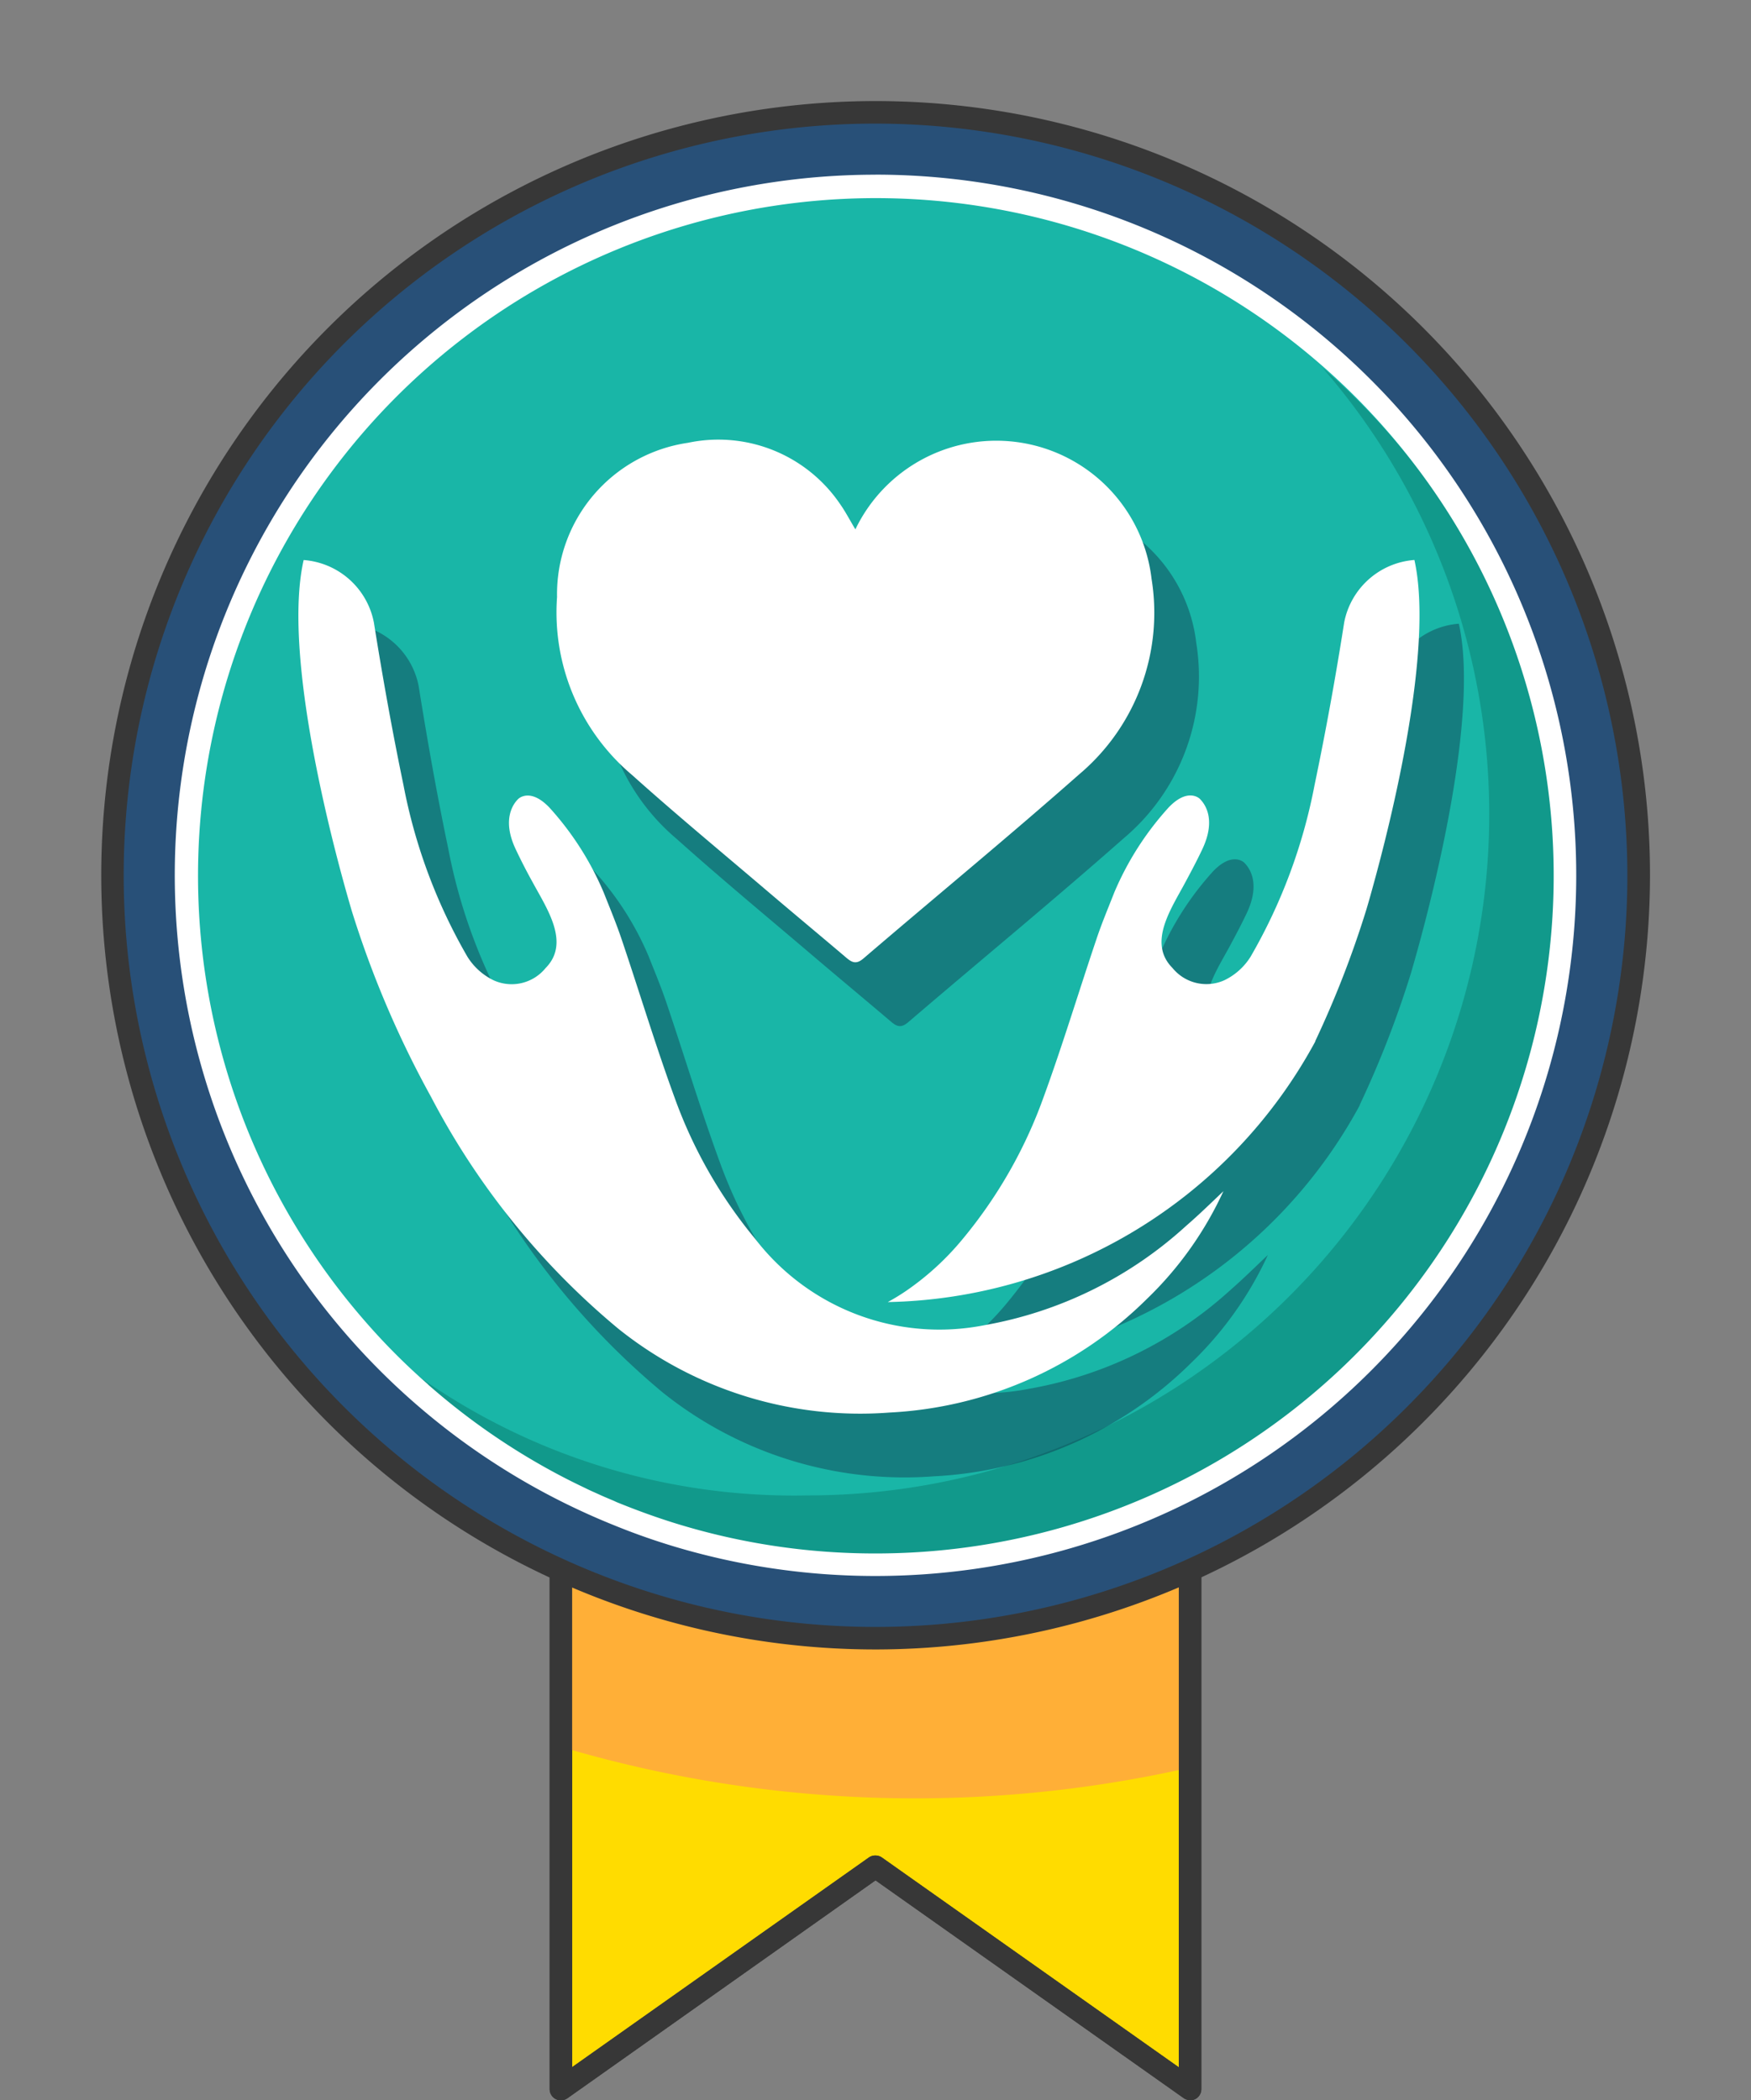 <svg xmlns="http://www.w3.org/2000/svg" width="33.169" height="39.792" viewBox="0 0 33.169 39.792"><rect x="0" y="0" width="33.169" height="39.792" fill="#808080" stroke="none"/><defs><style>.a{fill:#ffdc00;}.b{fill:#373737;}.c{fill:#ffaf37;}.d{fill:#285078;}.e{fill:#19b6a7;}.f{fill:#11998b;}.g{fill:#fff;}.h{opacity:0.42;}.i{fill:#0e2d47;}</style></defs><g transform="translate(-88.836 -2563.958)"><g transform="translate(99.248 2589.528)"><path class="a" d="M78.067,632.063H72.108v13.8l5.959-4.212,5.959,4.212v-13.8Z" transform="translate(-71.895 -631.85)"/><path class="b" d="M83.49,645.535a.214.214,0,0,1-.123-.039l-5.836-4.125L71.694,645.5a.213.213,0,0,1-.336-.174v-13.8a.213.213,0,0,1,.213-.213H83.49a.213.213,0,0,1,.213.213v13.8a.213.213,0,0,1-.213.213ZM77.53,640.9a.213.213,0,0,1,.123.039l5.623,3.974V631.739H71.784v13.171l5.623-3.974A.212.212,0,0,1,77.53,640.9Z" transform="translate(-71.358 -631.313)"/><g transform="translate(0.212 2.402)"><path class="c" d="M84.025,639.766v5.518A23.529,23.529,0,0,1,72.1,644.89v-5.124Z" transform="translate(-72.104 -639.766)"/></g><path class="b" d="M83.49,645.535a.214.214,0,0,1-.123-.039l-5.836-4.125L71.694,645.5a.213.213,0,0,1-.336-.174v-13.8a.213.213,0,0,1,.213-.213H83.49a.213.213,0,0,1,.213.213v13.8a.213.213,0,0,1-.213.213ZM77.53,640.9a.213.213,0,0,1,.123.039l5.623,3.974V631.739H71.784v13.171l5.623-3.974A.212.212,0,0,1,77.53,640.9Z" transform="translate(-71.358 -631.313)"/></g><g transform="translate(88.836 2563.958)"><circle class="d" cx="14.455" cy="14.455" r="14.455" transform="translate(0 28.538) rotate(-80.783)"/><path class="b" d="M56.129,577.411A14.669,14.669,0,1,1,70.8,562.743,14.685,14.685,0,0,1,56.129,577.411Zm0-28.911a14.242,14.242,0,1,0,14.242,14.242A14.258,14.258,0,0,0,56.129,548.5Z" transform="translate(-39.544 -546.158)"/></g><g transform="translate(90.436 2565.558)"><circle class="e" cx="13.061" cy="13.061" r="13.061" transform="translate(0 25.785) rotate(-80.783)"/></g><g transform="translate(95.835 2570.927)"><path class="f" d="M77.4,565.856a12.907,12.907,0,0,1-9.76,21.365,12.309,12.309,0,0,1-8.293-2.982,12.412,12.412,0,0,0,9.6,4.294A12.909,12.909,0,0,0,77.4,565.856Z" transform="translate(-59.346 -565.856)"/></g><g transform="translate(92.147 2567.268)"><path class="g" d="M59.644,552.98a13.274,13.274,0,0,0-4.959,25.587c.381.156.77.293,1.168.412a13.276,13.276,0,1,0,3.791-26Zm0,26.124a12.768,12.768,0,0,1-3.791-.571c-.367-.114-.725-.244-1.077-.387-.031-.011-.06-.026-.091-.04-.094-.04-.185-.077-.276-.119s-.182-.08-.27-.125c-.179-.085-.355-.173-.531-.267a12.867,12.867,0,0,1-2.43-1.682l-.009-.009c-.006-.006-.009-.011-.014-.014a12.276,12.276,0,0,1-1.168-1.171,12.84,12.84,0,1,1,9.656,4.385Z" transform="translate(-46.37 -552.98)"/></g><g transform="translate(94.489 2572.306)"><g class="h" transform="translate(0.844 1.209)"><path class="i" d="M80.452,576.649c-.108-.18-.188-.335-.288-.477a2.787,2.787,0,0,0-2.884-1.164A2.9,2.9,0,0,0,74.8,577.93a4.031,4.031,0,0,0,1.421,3.372c.843.756,1.717,1.479,2.579,2.213.491.418.987.83,1.479,1.248.111.094.191.13.328.014,1.358-1.164,2.74-2.3,4.081-3.484a4.005,4.005,0,0,0,1.376-3.706,2.961,2.961,0,0,0-5.611-.938Z" transform="translate(-69.901 -574.965)"/><path class="i" d="M75.1,594.885a6.733,6.733,0,0,1-1.448,2.039,7.451,7.451,0,0,1-4.874,2.154,7.327,7.327,0,0,1-5.141-1.588A14.318,14.318,0,0,1,60.1,593.1a18.884,18.884,0,0,1-1.511-3.549c-.027-.09-.067-.23-.117-.41-.353-1.271-1.17-4.533-.789-6.22a1.467,1.467,0,0,1,1.33,1.182c.165,1.031.347,2.06.561,3.082a10.355,10.355,0,0,0,1.211,3.252,1.209,1.209,0,0,0,.5.449.828.828,0,0,0,.982-.235c.47-.475.026-1.12-.241-1.615-.111-.2-.215-.4-.317-.616-.292-.6-.036-.9.04-.973,0,0,.222-.222.591.166a5.68,5.68,0,0,1,1.03,1.613c.115.291.236.58.336.876.338,1,.644,2.017,1.007,3.01a8.9,8.9,0,0,0,1.529,2.676,4.4,4.4,0,0,0,4.336,1.632,7.629,7.629,0,0,0,3.821-1.879C74.636,595.334,74.866,595.106,75.1,594.885Z" transform="translate(-57.58 -580.663)"/><path class="i" d="M106.032,589.145c-.05.18-.09.32-.117.41a19,19,0,0,1-.967,2.486h0s0,0,0,.007a.064.064,0,0,1-.007.014,9.415,9.415,0,0,1-8.091,4.924l.009-.005q.172-.094.338-.207a5.181,5.181,0,0,0,1.071-.982,8.909,8.909,0,0,0,1.529-2.676c.364-.993.669-2.008,1.007-3.01.1-.3.221-.585.336-.876a5.676,5.676,0,0,1,1.029-1.613c.37-.388.591-.166.591-.166.076.076.332.369.04.973-.1.211-.207.411-.317.616-.268.495-.711,1.14-.241,1.615a.828.828,0,0,0,.982.235,1.207,1.207,0,0,0,.5-.449,10.37,10.37,0,0,0,1.211-3.253c.214-1.021.4-2.051.561-3.082a1.467,1.467,0,0,1,1.33-1.182C107.2,584.612,106.385,587.874,106.032,589.145Z" transform="translate(-85.688 -580.663)"/></g><path class="g" d="M77.482,572.393c-.108-.179-.188-.335-.288-.477a2.787,2.787,0,0,0-2.884-1.164,2.9,2.9,0,0,0-2.48,2.922,4.031,4.031,0,0,0,1.421,3.372c.843.757,1.717,1.479,2.579,2.214.491.418.987.83,1.479,1.248.111.094.191.13.327.013,1.358-1.164,2.74-2.3,4.081-3.484a4.005,4.005,0,0,0,1.375-3.706,2.961,2.961,0,0,0-5.611-.938Z" transform="translate(-66.931 -570.71)"/><path class="g" d="M72.132,590.63a6.729,6.729,0,0,1-1.448,2.04,7.452,7.452,0,0,1-4.874,2.154,7.325,7.325,0,0,1-5.14-1.588,14.317,14.317,0,0,1-3.544-4.386,18.909,18.909,0,0,1-1.511-3.549c-.026-.09-.067-.23-.117-.41-.354-1.271-1.171-4.533-.789-6.22a1.467,1.467,0,0,1,1.33,1.182c.165,1.031.348,2.06.561,3.082a10.353,10.353,0,0,0,1.211,3.252,1.2,1.2,0,0,0,.5.449.828.828,0,0,0,.982-.235c.47-.475.026-1.12-.241-1.615-.111-.2-.215-.4-.317-.616-.292-.6-.036-.9.04-.973,0,0,.222-.222.591.166a5.676,5.676,0,0,1,1.029,1.613c.115.291.236.58.336.877.338,1,.644,2.017,1.007,3.01a8.912,8.912,0,0,0,1.529,2.676A4.4,4.4,0,0,0,67.6,593.17a7.634,7.634,0,0,0,3.821-1.879C71.666,591.079,71.9,590.851,72.132,590.63Z" transform="translate(-54.61 -576.408)"/><path class="g" d="M103.063,584.89c-.049.18-.09.32-.117.41a19,19,0,0,1-.966,2.486h0a.02.02,0,0,1,0,.007.057.057,0,0,1-.007.014,9.415,9.415,0,0,1-8.091,4.924l.009-.005q.172-.094.338-.207a5.2,5.2,0,0,0,1.071-.982,8.906,8.906,0,0,0,1.529-2.676c.363-.993.669-2.008,1.007-3.01.1-.3.221-.585.335-.877a5.681,5.681,0,0,1,1.03-1.613c.369-.388.591-.166.591-.166.076.076.333.369.04.973-.1.211-.207.411-.317.616-.267.5-.711,1.14-.241,1.615a.828.828,0,0,0,.982.235,1.2,1.2,0,0,0,.5-.449,10.375,10.375,0,0,0,1.211-3.252c.213-1.021.4-2.051.561-3.081a1.467,1.467,0,0,1,1.33-1.182C104.233,580.357,103.416,583.619,103.063,584.89Z" transform="translate(-82.718 -576.408)"/></g></g></svg>